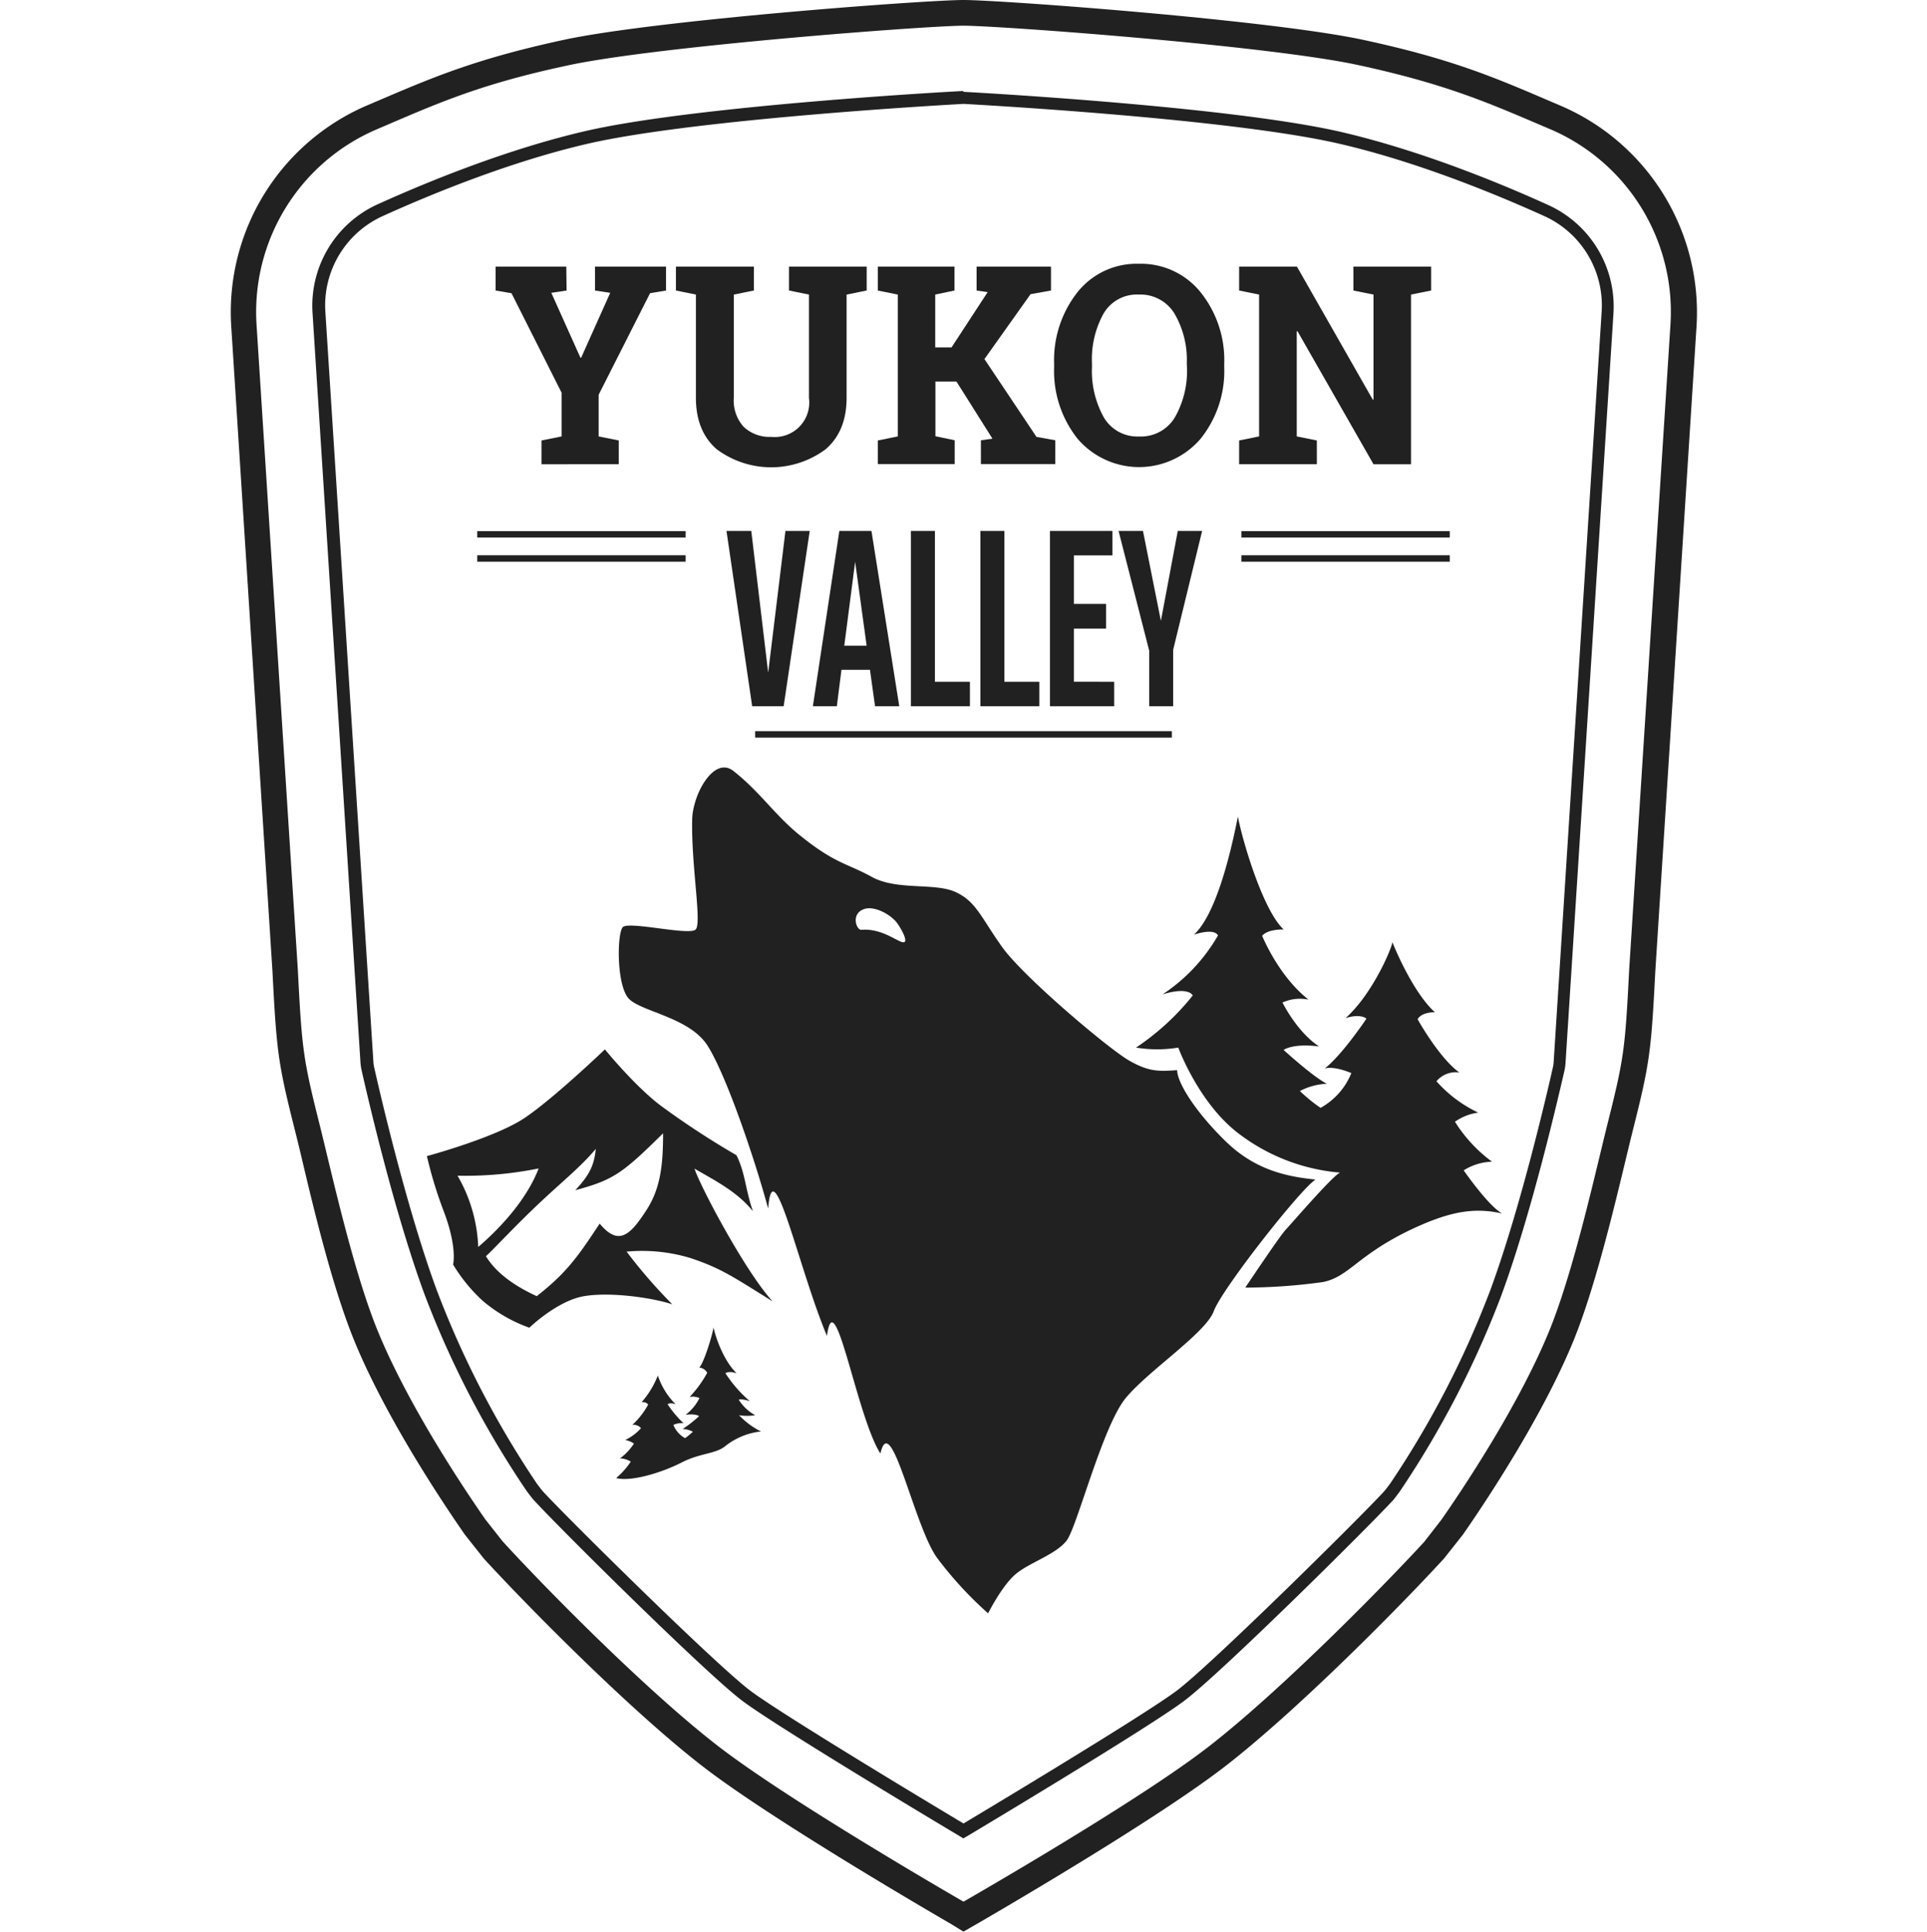 <!-- Copyright (c) 2022 - 2023 Jan Stehno -->
<svg xmlns="http://www.w3.org/2000/svg" viewBox="0 0 300 300.66"><title>yukonvalley</title><g id="yukonvalley"><g id="inner_border" data-name="inner border"><path d="M150,16.17s41.27,2.19,58.58,6.22c11.85,2.75,23.82,7.62,31.83,11.24a15.26,15.26,0,0,1,8.94,14.86l-7.47,116.79a5.14,5.14,0,0,1-.11.8c-.66,2.95-4.93,21.66-9.76,34.75a147.26,147.26,0,0,1-15.57,30.07l-.68.9-.31.37c-3.93,4.26-26.35,26.42-32.06,30.84-4.94,3.82-33.39,20.82-33.39,20.82h0s-28.45-17-33.39-20.82c-5.71-4.42-28.13-26.58-32.06-30.84l-.31-.37-.68-.9A147.26,147.26,0,0,1,68,200.83c-4.83-13.09-9.1-31.8-9.76-34.75a5.14,5.14,0,0,1-.11-.8L50.65,48.49a15.26,15.26,0,0,1,8.94-14.86c8-3.62,20-8.49,31.83-11.24,17.31-4,58.58-6.22,58.58-6.22h0m0-2h-.1c-.41,0-41.54,2.22-58.93,6.27-12,2.8-24.15,7.73-32.2,11.37A17.34,17.34,0,0,0,48.65,48.62l7.47,116.79a8.24,8.24,0,0,0,.16,1.11c.8,3.55,5,21.93,9.83,35A148.31,148.31,0,0,0,82,232.09l.7.92,0,0,0,0,.09.11.21.26,0,0,0,0C87,237.77,109.42,260,115.39,264.6c4.84,3.74,30.65,19.2,33.58,20.94l1,.61,1-.58c.25-.15,28.58-17.08,33.61-21,6-4.62,28.4-26.83,32.31-31.07l0,0,0,0,.21-.26.09-.11,0,0,0,0,.68-.9a149,149,0,0,0,15.86-30.59c4.82-13.07,9-31.45,9.83-35a8.24,8.24,0,0,0,.16-1.11l7.47-116.79a17.34,17.34,0,0,0-10.12-16.81c-8-3.64-20.18-8.57-32.2-11.37-17.26-4-57.23-6.18-58.92-6.27Z" transform="translate(0)" fill="#212121"/></g><g id="outter_border" data-name="outter border"><path d="M150,4c5.54,0,47.35,3.08,61.46,6.13s20.68,6.07,29.93,10a30.92,30.92,0,0,1,18.67,30.39L253.63,151c-.62,12.24-.82,13.79-3.31,23.7-1.91,7.6-5.27,23-9.12,32.43-4.86,11.89-13.79,25.1-16.79,29.41L221.72,240c-6.39,6.95-22.45,23.29-33.73,32S150,296,150,296h0s-26.7-15.38-38-24.06-27.34-25-33.73-32l-2.69-3.41c-3-4.31-11.93-17.52-16.79-29.41-3.85-9.41-7.21-24.83-9.12-32.43C47.19,164.8,47,163.25,46.37,151L39.94,50.54A30.92,30.92,0,0,1,58.61,20.15c9.25-3.95,15.81-7,29.93-10S144.46,4,150,4h0m0-4c-5.83,0-47.91,3.11-62.31,6.22-13.62,2.94-20.39,5.85-29,9.53L57,16.47A35,35,0,0,0,36,50.79l6.42,100.44c.64,12.54.9,14.37,3.43,24.45.35,1.39.75,3,1.19,4.87,2,8.5,4.85,20.15,8.1,28.1,4.87,11.9,13.66,25.08,17.21,30.19l.07.1.08.09.51.65,2.19,2.76.09.12.1.11c7.4,8.05,23.24,24,34.23,32.44s36.67,23.34,38.37,24.32l2,1.23,2.08-1.19c1.1-.64,27.1-15.65,38.43-24.36,11-8.46,26.83-24.39,34.23-32.44l.1-.11.09-.12,2.19-2.76.51-.65.08-.09.07-.1c3.55-5.11,12.34-18.29,17.21-30.19,3.25-8,6.06-19.6,8.1-28.1.44-1.83.84-3.48,1.19-4.87,2.53-10.08,2.79-11.91,3.43-24.45l6.42-100.44A35,35,0,0,0,243,16.47l-1.69-.72c-8.58-3.68-15.35-6.59-29-9.53C197.91,3.11,155.83,0,150,0Z" transform="translate(0)" fill="#212121"/></g><g id="title"><path d="M126.06,82.64,122,109.93h-4.9l-4-27.29h3.86l2.63,22.06,2.69-22.06Z" transform="translate(0)" fill="#212121"/><path d="M135.44,104.26H131l-.72,5.67h-3.73l4.12-27.29h5L140,109.93h-3.77Zm-.52-3.76-1.79-13.06-1.69,13.06Z" transform="translate(0)" fill="#212121"/><path d="M151,106.12v3.81h-9.19V82.64h3.74v23.48Z" transform="translate(0)" fill="#212121"/><path d="M161.81,106.12v3.81h-9.18V82.64h3.73v23.48Z" transform="translate(0)" fill="#212121"/><path d="M173.46,106.12v3.81h-10V82.64h9.73v3.81h-6V94h5v3.85h-5v8.26Z" transform="translate(0)" fill="#212121"/><path d="M182.64,101.15v8.78h-3.73v-8.65l-4.77-18.64h3.8l2.79,14,2.63-14h3.79Z" transform="translate(0)" fill="#212121"/><path d="M88.21,45.22l-2.38.36,4.53,10.09h.12L95,45.58l-2.37-.36V41.5h11.06v3.72l-2.49.42-8,15.8v6.49l3.13.63v3.7H84.3v-3.7l3.13-.63V61.12l-7.8-15.48-2.47-.42V41.5h11Z" transform="translate(0)" fill="#212121"/><path d="M117.37,41.5v3.72l-3.13.63V61.91a6.08,6.08,0,0,0,1.56,4.55A5.86,5.86,0,0,0,120.06,68a5.37,5.37,0,0,0,5.88-6.06V45.85l-3.11-.63V41.5h12.1v3.72l-3.13.63V61.91q0,5.18-3.24,8a14.2,14.2,0,0,1-17,0c-2.14-1.87-3.22-4.53-3.22-8V45.85l-3.11-.63V41.5h12.1Z" transform="translate(0)" fill="#212121"/><path d="M136.66,68.56l3.11-.63V45.85l-3.11-.63V41.5H148.6v3.72l-3,.63v8.22h2.54l5.62-8.6-1.72-.25V41.5h11.58v3.72l-3.18.57-7.18,10.1L161.36,68l2.93.53v3.7H152.71v-3.7l1.8-.25-5.61-8.9h-3.27v8.52l3,.63v3.7H136.66Z" transform="translate(0)" fill="#212121"/><path d="M190.59,57.11a16.85,16.85,0,0,1-3.67,11.17,12.6,12.6,0,0,1-19.17,0,16.94,16.94,0,0,1-3.64-11.17v-.46a17.05,17.05,0,0,1,3.63-11.16,11.75,11.75,0,0,1,9.55-4.43,11.91,11.91,0,0,1,9.62,4.43,16.87,16.87,0,0,1,3.68,11.16Zm-5.83-.51a14.28,14.28,0,0,0-1.89-7.75,6.2,6.2,0,0,0-5.58-3,6,6,0,0,0-5.51,3A14.7,14.7,0,0,0,170,56.6v.51a14.78,14.78,0,0,0,1.83,7.83,6.05,6.05,0,0,0,5.51,3,6.16,6.16,0,0,0,5.58-3,14.59,14.59,0,0,0,1.87-7.83Z" transform="translate(0)" fill="#212121"/><path d="M222.8,41.5v3.72l-3.13.63V72.26h-5.84L202,51.56l-.12,0V67.93l3.13.63v3.7h-12.1v-3.7l3.11-.63V45.85l-3.11-.63V41.5h9l11.8,20.7.12,0V45.85l-3.13-.63V41.5h12.1Z" transform="translate(0)" fill="#212121"/></g><g id="lines"><line x1="117.56" y1="114.31" x2="182.44" y2="114.31" fill="none" stroke="#212121" stroke-miterlimit="10"/><line x1="193.26" y1="83.17" x2="225.7" y2="83.17" fill="none" stroke="#212121" stroke-miterlimit="10"/><line x1="193.26" y1="86.93" x2="225.7" y2="86.93" fill="none" stroke="#212121" stroke-miterlimit="10"/><line x1="74.3" y1="83.17" x2="106.74" y2="83.17" fill="none" stroke="#212121" stroke-miterlimit="10"/><line x1="74.3" y1="86.93" x2="106.74" y2="86.93" fill="none" stroke="#212121" stroke-miterlimit="10"/></g><g id="mountain"><path d="M107.46,195.81c4.78,1.59,6.56,2.86,12.82,6.75-4.23-4.61-11.22-17.79-12.16-20.66,3.17,1.85,6.62,3.56,9.1,6.63-1.2-3.4-1.17-5.93-2.57-8.72a129,129,0,0,1-11.78-7.71c-4-3-8.7-8.76-8.7-8.76S86.28,170.91,81.69,174s-15.23,5.95-15.23,5.95a65.91,65.91,0,0,0,2.61,8.56c2.16,5.65,1.47,8.32,1.47,8.32a25.43,25.43,0,0,0,4.52,5.56,23.06,23.06,0,0,0,7.35,4.27s4.32-4.18,8.47-4.9,10.76.25,13.79,1.26a79.84,79.84,0,0,1-7.12-8.2A26,26,0,0,1,107.46,195.81ZM71.23,183a57.48,57.48,0,0,0,12.63-1.13c-1.57,4.11-5,8.43-9.41,12.23A23.87,23.87,0,0,0,71.23,183Zm22.14,7.44c-3.27,4.95-5.06,7.61-9.81,11.31-3.25-1.49-6.26-3.5-7.91-6.22.92-.79,4.48-4.64,8.21-8.16s6.55-5.74,8.89-8.54c-.23,2.44-.91,4-3.19,6.43,5.93-1.6,7.31-2.58,13.67-8.86,0,4.78-.36,8.56-2.62,12C98.11,192.27,96.3,194,93.37,190.47Z" transform="translate(0)" fill="#212121"/></g><g id="trees"><path d="M193.87,200.42s5.34-8,6.28-9,7.43-8.54,8.48-8.9a30.14,30.14,0,0,1-16.14-6.35c-6-4.77-9.05-13.11-9.05-13.11a20.31,20.31,0,0,1-6.58,0,38.9,38.9,0,0,0,8.83-8.11s-.55-1.43-4.69-.18a27.22,27.22,0,0,0,8.61-9.15s-.3-1.23-3.73-.14c3.8-3.47,6.11-14.72,6.84-18.38.69,3.73,3.92,14.64,7.12,17.57-2.77,0-3.34,1-3.34,1s2.5,6.22,7.21,9.92a6.72,6.72,0,0,0-4.05.45s2.23,4.58,5.7,6.84c-4.19-.52-5.52.55-5.52.55s4.62,4.22,6.73,5.26a10,10,0,0,0-4.2,1.13,24.52,24.52,0,0,0,3.22,2.62,10.8,10.8,0,0,0,4.79-5.41s-2.59-1.15-4.14-.72c2.73-2.12,6.49-7.75,6.49-7.75s-.82-.85-3.25-.09c3.92-3.47,6.94-10.18,7.3-11.8.68,1.71,3.38,7.93,6.6,10.89-2.23,0-2.68,1.09-2.68,1.09s3.29,5.95,6.49,8.29a3.91,3.91,0,0,0-3.56,1.36,20.33,20.33,0,0,0,6.5,4.88,8.24,8.24,0,0,0-3.62,1.42,22.64,22.64,0,0,0,5.77,6.22,8.73,8.73,0,0,0-4.41,1.35s3.87,5.59,6,6.72c-4.37-1-8.2-.32-14.06,2.43-8.46,4-9.78,7.41-13.83,8.23A88.92,88.92,0,0,1,193.87,200.42Z" transform="translate(0)" fill="#212121"/><path d="M112.86,225.13a10.88,10.88,0,0,1,5.61-2.32,12,12,0,0,1-3.41-2.53,7.81,7.81,0,0,0,2.5,0,7.12,7.12,0,0,1-2.54-2.39s.15-.27,1.71.2a20.14,20.14,0,0,1-3.79-4.34s.44-.42,1.74,0c-2.08-2-3.31-5.73-3.59-7.12-.26,1.42-1.49,5.45-2.22,6.23a1.58,1.58,0,0,1,1.23.82,17.72,17.72,0,0,1-2.74,3.76,2.59,2.59,0,0,1,1.54.17,7.37,7.37,0,0,1-2.16,2.6c1.59-.2,2.1.21,2.1.21a18.4,18.4,0,0,1-2.56,2,3.91,3.91,0,0,1,1.59.43,9.16,9.16,0,0,1-1.22,1,4.12,4.12,0,0,1-1.82-2.06,3.16,3.16,0,0,1,1.58-.27,16.42,16.42,0,0,1-2.47-2.94s.31-.33,1.24,0a11.55,11.55,0,0,1-2.77-4.48,13.59,13.59,0,0,1-2.51,4.13c.85,0,1,.41,1,.41a12.24,12.24,0,0,1-2.46,3.15,1.49,1.49,0,0,1,1.35.51,7.68,7.68,0,0,1-2.47,1.85,3.1,3.1,0,0,1,1.37.55A8.58,8.58,0,0,1,96.52,227a3.29,3.29,0,0,1,1.68.51,12.09,12.09,0,0,1-2.27,2.55c2.2.61,6.94-.75,10.27-2.46C109,226.18,111.38,226.31,112.86,225.13Z" transform="translate(0)" fill="#212121"/></g><g id="wolf"><path d="M190.74,177.58c-4.6-4.51-7.45-9-7.48-11-2.79.16-4.33.33-7.57-1.56S159.28,152,156,147.39s-4.06-7.12-7.3-8.57-9.1-.18-13-2.34-5.75-2-11.54-6.76c-3.61-3-6-6.6-10-9.73-3-2.34-6.31,3.6-6.4,7.57-.16,7.21,1.53,16.13.54,17.12s-10.45-1.35-11.35-.36-1,9.19,1,11.18,9.37,2.88,12.17,7.21,7.22,17.12,9.47,25.41c.73-9.64,4.73,9.27,9.15,19.82,1.2-8.82,4.63,12.54,8.32,18.3,1.62-7,5.27,11.43,8.86,16.29a58.31,58.31,0,0,0,7.91,8.59s2.16-4.33,4.32-6.13,6.31-3.06,7.93-5.23,5.59-17.84,9.19-22.17,12.44-10.09,13.7-13.52,13.49-19,15.84-20.47C200.19,183.13,195.33,182.08,190.74,177.58Zm-50-30.93c-.67.26-3.26-2.21-6.62-1.92-.81.07-1.72-2.55.46-3.25,1.48-.46,3.66.65,4.78,1.83C139.88,143.83,141.45,146.4,140.77,146.65Z" transform="translate(0)" fill="#212121"/></g></g><g id="frame"><rect width="300" height="300" fill="none"/></g></svg>